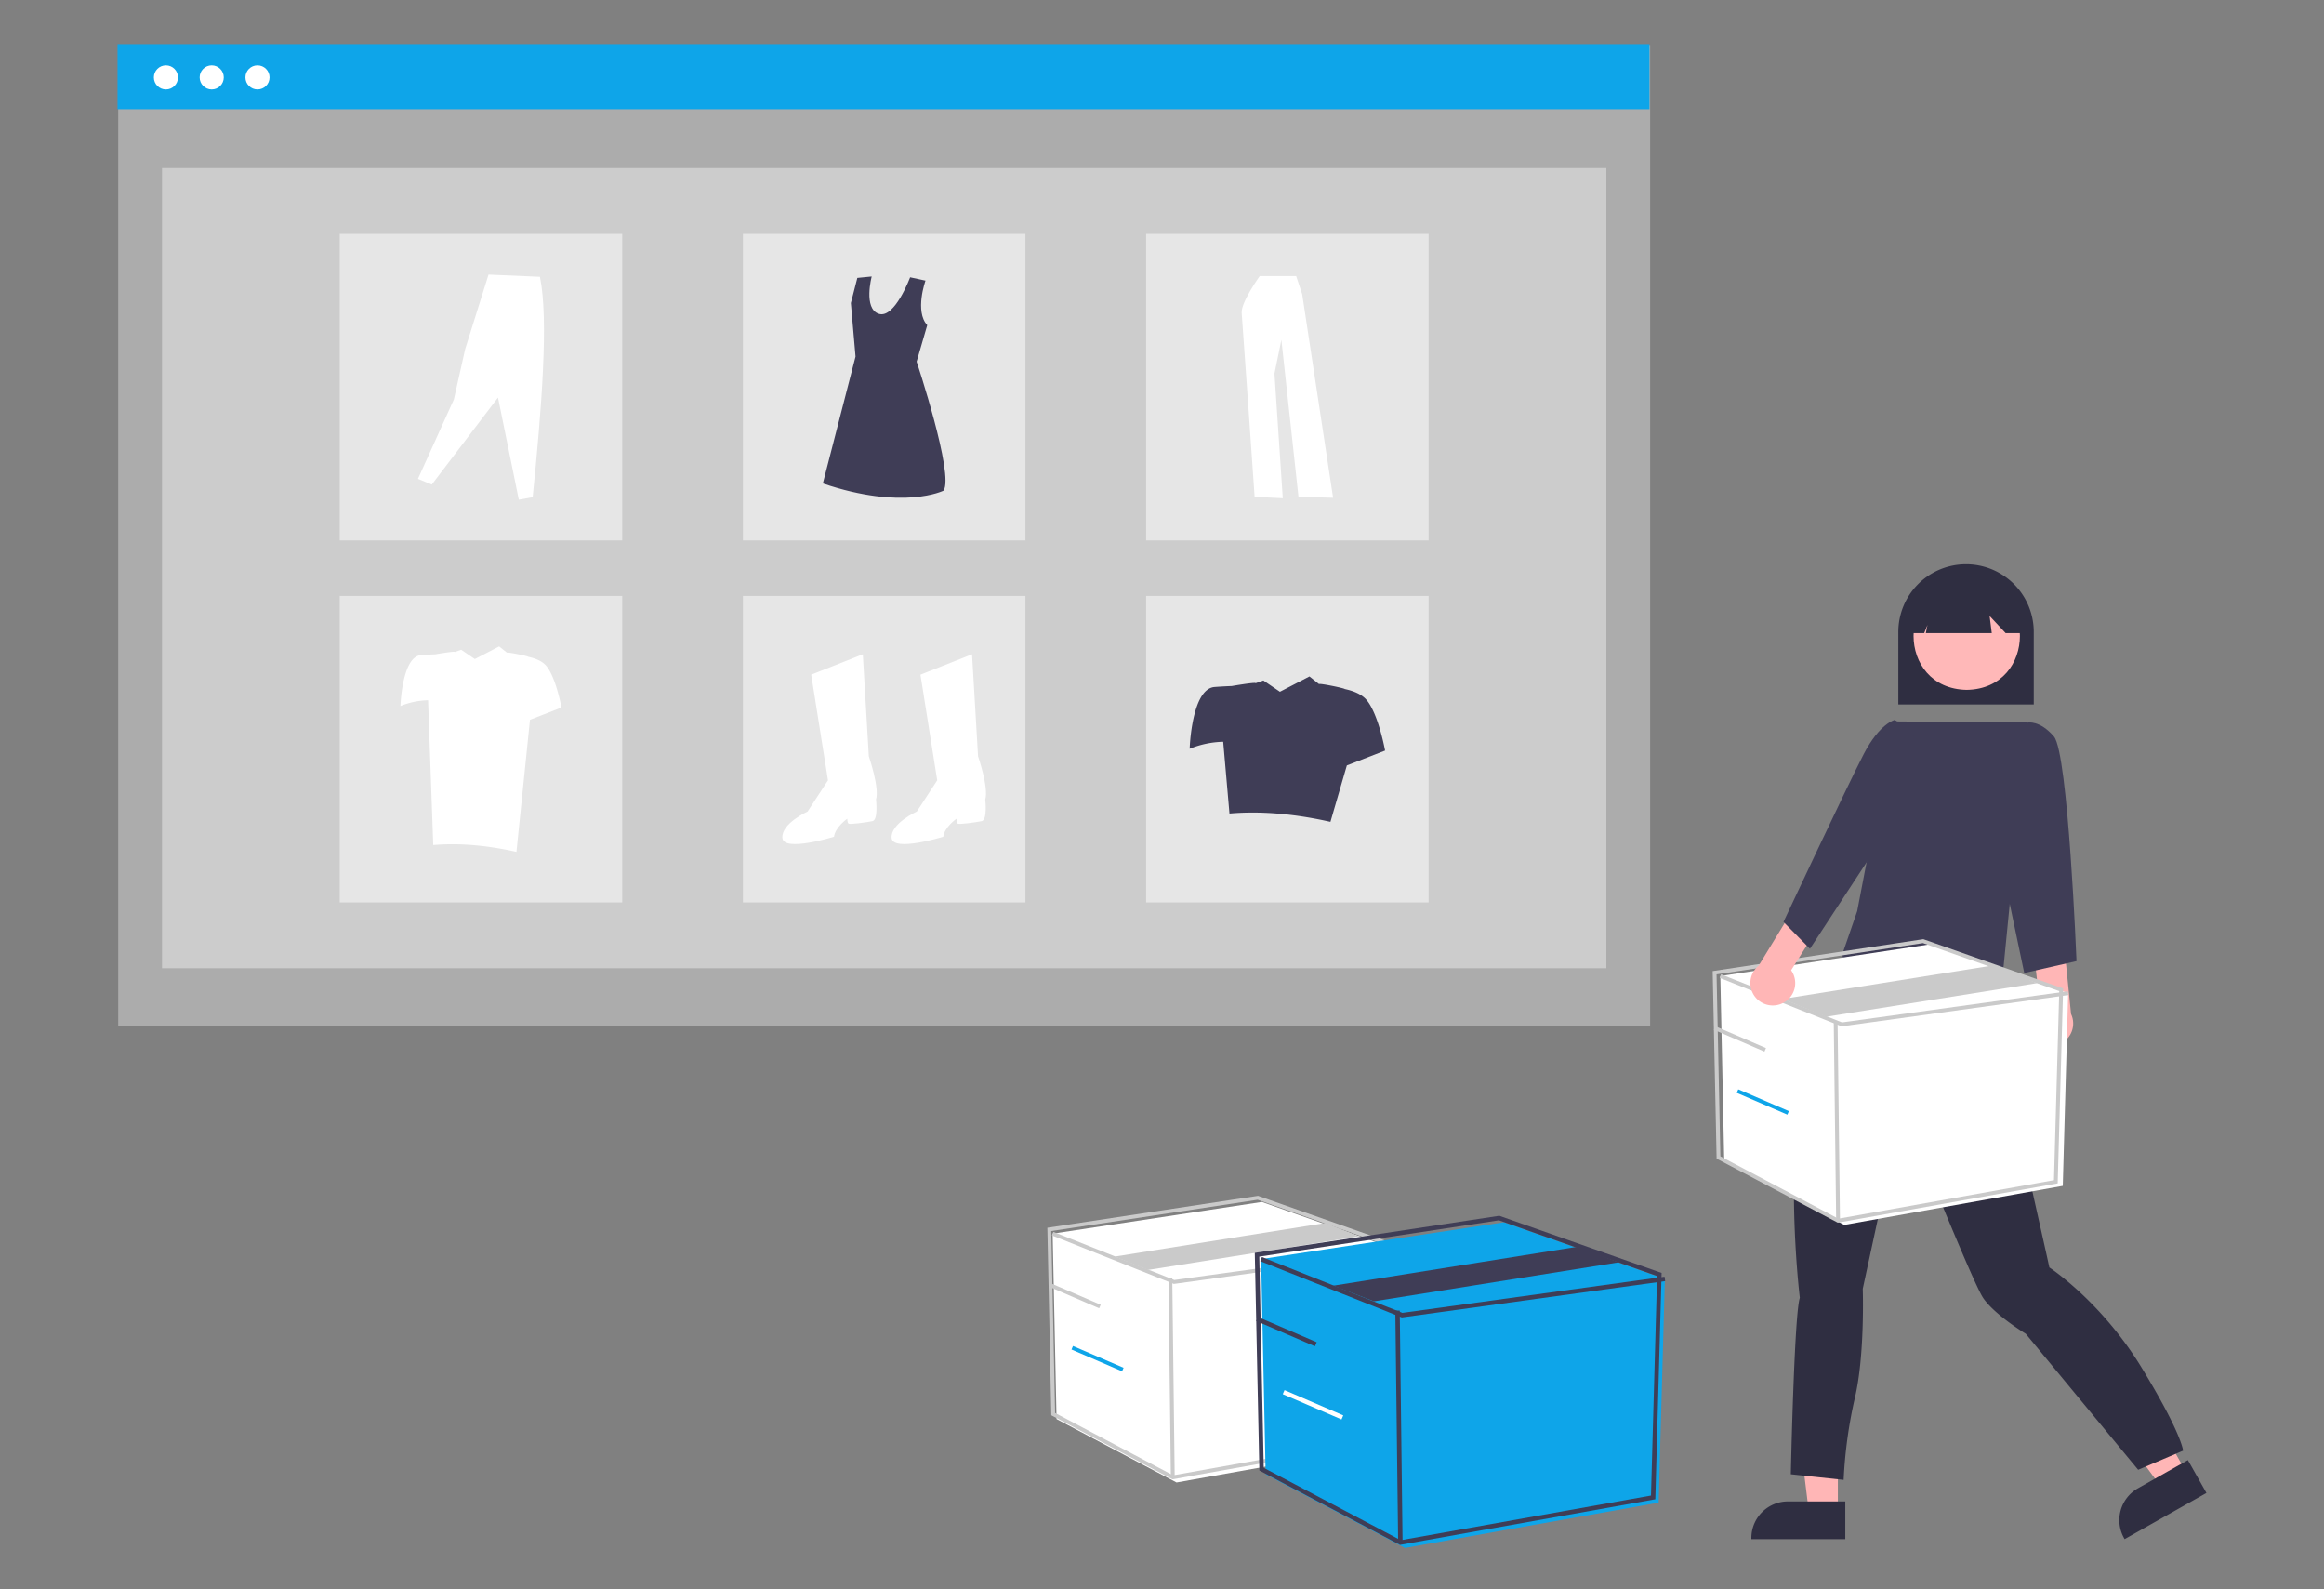 <?xml version="1.0" encoding="UTF-8" standalone="no"?>
<!-- Created with Inkscape (http://www.inkscape.org/) -->

<svg
   width="512"
   height="350"
   viewBox="0 0 135.467 92.604"
   version="1.1"
   id="svg5"
   inkscape:version="1.2.2 (732a01da63, 2022-12-09, custom)"
   sodipodi:docname="ecommerce.svg"
   xml:space="preserve"
   xmlns:inkscape="http://www.inkscape.org/namespaces/inkscape"
   xmlns:sodipodi="http://sodipodi.sourceforge.net/DTD/sodipodi-0.dtd"
   xmlns="http://www.w3.org/2000/svg"
   xmlns:svg="http://www.w3.org/2000/svg"><rect x="0" y="0" width="135.467" height="92.604" fill="#808080" stroke="none"/><sodipodi:namedview
     id="namedview7"
     pagecolor="#ffffff"
     bordercolor="#000000"
     borderopacity="0.25"
     inkscape:showpageshadow="2"
     inkscape:pageopacity="0.0"
     inkscape:pagecheckerboard="0"
     inkscape:deskcolor="#d1d1d1"
     inkscape:document-units="mm"
     showgrid="false"
     inkscape:zoom="1.6806484"
     inkscape:cx="150.53714"
     inkscape:cy="168.38739"
     inkscape:window-width="1600"
     inkscape:window-height="836"
     inkscape:window-x="0"
     inkscape:window-y="27"
     inkscape:window-maximized="1"
     inkscape:current-layer="layer1" /><defs
     id="defs2" /><g
     inkscape:label="Camada 1"
     inkscape:groupmode="layer"
     id="layer1"><rect
       id="b93b1ef9-49b5-4354-905b-d9dddde45a10"
       data-name="Rectangle 338"
       x="6.891"
       y="2.621"
       width="89.297"
       height="57.189"
       fill="#e6e6e6"
       style="stroke-width:0.595;fill:#e6e6e6;fill-opacity:0.431" /><rect
       id="ef7485f9-8ecd-46d9-949e-abdd8aa9e360"
       data-name="Rectangle 339"
       x="9.444"
       y="9.794"
       width="84.19"
       height="46.633"
       fill="#ffffff"
       style="stroke-width:0.595;fill:#ffffff;fill-opacity:0.387" /><rect
       id="b4c2a7ec-beab-40bc-b587-23a202562f78"
       data-name="Rectangle 340"
       width="89.297"
       height="3.794"
       fill="#0ea5e9"
       x="6.852"
       y="2.571"
       style="stroke-width:0.595" /><circle
       id="bd6d3ebf-cb6f-4fcb-b7cd-ad5a287d3324"
       data-name="Ellipse 513"
       cx="9.672"
       cy="4.51"
       r="0.703"
       fill="#ffffff"
       style="stroke-width:0.595" /><circle
       id="efb1158e-7a7d-4adb-9063-fc7dc50c76d5"
       data-name="Ellipse 514"
       cx="12.341"
       cy="4.51"
       r="0.703"
       fill="#ffffff"
       style="stroke-width:0.595" /><circle
       id="b51f9e19-f36b-4f29-afd5-008bb0fc20dd"
       data-name="Ellipse 515"
       cx="15.009"
       cy="4.51"
       r="0.703"
       fill="#ffffff"
       style="stroke-width:0.595" /><rect
       id="b636d421-4358-445b-b124-1d058e78c733"
       data-name="Rectangle 341"
       x="19.803"
       y="13.63"
       width="16.466"
       height="17.864"
       fill="#e6e6e6"
       style="stroke-width:0.595" /><rect
       id="ab9c902d-64a9-4a2b-a9ec-6dc7022c80f6"
       data-name="Rectangle 342"
       x="43.306"
       y="13.63"
       width="16.466"
       height="17.864"
       fill="#e6e6e6"
       style="stroke-width:0.595" /><rect
       id="f4a232af-026e-479b-8040-5c62e5965d9e"
       data-name="Rectangle 343"
       x="66.808"
       y="13.63"
       width="16.466"
       height="17.864"
       fill="#e6e6e6"
       style="stroke-width:0.595" /><rect
       id="ada16aa4-f84d-4851-87ee-a2852d96226a"
       data-name="Rectangle 344"
       x="19.803"
       y="34.728"
       width="16.466"
       height="17.864"
       fill="#e6e6e6"
       style="stroke-width:0.595" /><rect
       id="ebfcbe07-3b81-4d69-a4f5-6a8318d20e8d"
       data-name="Rectangle 345"
       x="43.306"
       y="34.728"
       width="16.466"
       height="17.864"
       fill="#e6e6e6"
       style="stroke-width:0.595" /><rect
       id="ead16b6d-d132-49a9-a42f-1f570e523a46"
       data-name="Rectangle 346"
       x="66.808"
       y="34.728"
       width="16.466"
       height="17.864"
       fill="#e6e6e6"
       style="stroke-width:0.595" /><path
       id="ab8ff6e3-f37e-4992-8347-ee905fdba816-925"
       data-name="Path 2643"
       d="m 47.285,39.319 3.009,-1.189 0.35,5.947 c 0,0 0.63,1.819 0.42,2.519 0,0 0.14,1.189 -0.21,1.259 -0.35,0.07 -1.33,0.21 -1.399,0.14 -0.069,-0.07 -0.07,-0.28 -0.07,-0.28 0,0 -0.7,0.49 -0.77,1.049 0,0 -2.939,0.91 -3.009,0.07 -0.07,-0.84 1.469,-1.539 1.469,-1.539 l 1.189,-1.819 z"
       fill="#ffffff"
       style="stroke-width:0.595" /><path
       id="e647835b-1773-4993-9de9-376235a5ef39-926"
       data-name="Path 2644"
       d="m 53.653,39.319 3.008,-1.189 0.35,5.947 c 0,0 0.63,1.819 0.42,2.519 0,0 0.14,1.189 -0.21,1.259 -0.35,0.07 -1.33,0.21 -1.399,0.14 -0.069,-0.07 -0.07,-0.28 -0.07,-0.28 0,0 -0.7,0.49 -0.77,1.049 0,0 -2.939,0.91 -3.009,0.07 -0.07,-0.84 1.469,-1.539 1.469,-1.539 l 1.189,-1.819 z"
       fill="#ffffff"
       style="stroke-width:0.595" /><path
       id="ee50e840-b8e9-4cc0-9b2e-64e12816c6e5-927"
       data-name="Path 2645"
       d="m 53.947,16.353 c 0,0 -0.641,1.79 0.102,2.597 l -0.619,2.126 c 0,0 2.199,6.596 1.57,7.517 0,0 -2.345,1.173 -7.036,-0.419 l 1.905,-7.392 -0.272,-3.12 0.377,-1.466 0.838,-0.083 c 0,0 -0.502,1.884 0.419,2.178 0.921,0.293 1.82,-2.131 1.82,-2.131 z"
       fill="#3f3d56"
       style="stroke-width:0.595" /><path
       id="b668efb4-5504-4326-941b-9be143c4d030-928"
       data-name="Path 2646"
       d="m 24.362,27.908 0.808,0.331 3.858,-5.071 1.213,5.953 0.808,-0.147 c 0.519,-5.132 0.942,-10.367 0.423,-12.843 l -2.995,-0.129 -1.36,4.337 -0.661,2.94 z"
       fill="#ffffff"
       style="stroke-width:0.595" /><path
       id="b699d661-049e-451c-8a7e-64343ac1c335-929"
       data-name="Path 2647"
       d="m 73.428,16.09 c 0,0 -1.103,1.534 -1.049,2.153 0.054,0.619 0.753,10.71 0.753,10.71 l 1.642,0.081 -0.485,-7.266 0.404,-1.964 0.996,9.149 2.018,0.054 -1.803,-11.867 -0.35,-1.049 z"
       fill="#ffffff"
       style="stroke-width:0.595" /><path
       id="a4f25674-ecb7-42aa-ae9a-d508200b11eb-930"
       data-name="Path 2648"
       d="m 79.664,40.8 c -0.293,-0.352 -0.797,-0.542 -1.28,-0.644 0.014,-0.044 -1.471,-0.351 -1.496,-0.288 l -0.56,-0.446 -1.72,0.893 -0.966,-0.658 -0.449,0.159 c 0.018,-0.079 -1.393,0.165 -1.393,0.165 -0.27,0.01 -0.614,0.027 -1,0.056 -1.35,0.104 -1.454,3.601 -1.454,3.601 a 5.519,5.519 0 0 1 1.955,-0.409 l 0.365,4.183 c 1.877,-0.161 3.846,0.026 5.886,0.485 l 0.957,-3.288 2.228,-0.867 c 0,0 -0.381,-2.112 -1.073,-2.943 z"
       fill="#3f3d56"
       style="stroke-width:0.595" /><path
       id="b6d7fb25-d94e-4ba0-9382-3f72a4c565e4-931"
       data-name="Path 2649"
       d="m 31.844,38.808 c -0.241,-0.29 -0.656,-0.446 -1.055,-0.531 0.012,-0.036 -1.212,-0.289 -1.233,-0.237 l -0.461,-0.367 -1.417,0.736 -0.796,-0.542 -0.37,0.131 c 0.015,-0.065 -1.148,0.136 -1.148,0.136 -0.222,0.008 -0.506,0.022 -0.824,0.046 -1.113,0.086 -1.198,2.967 -1.198,2.967 a 4.548,4.548 0 0 1 1.611,-0.337 l 0.301,8.437 c 1.547,-0.133 3.169,0.022 4.85,0.399 l 0.788,-7.699 1.836,-0.714 c 0,0 -0.314,-1.74 -0.884,-2.425 z"
       fill="#ffffff"
       style="stroke-width:0.595" /><path
       id="abb48a01-b3b6-4bc9-9e6f-5cc93133d8eb-932"
       data-name="Path 2682"
       d="m 110.654,41.054 h 7.895 v -4.224 a 3.947,3.947 0 1 0 -7.895,0 z"
       fill="#2f2e41"
       style="stroke-width:0.595" /><path
       id="f1b40e10-dbea-4491-93e9-bf21ee1afe95-933"
       data-name="Path 2683"
       d="m 107.13,88.054 h -1.698 l -0.808,-6.55 h 2.506 z"
       fill="#ffb6b6"
       style="stroke-width:0.595" /><path
       id="f19e2682-d3fb-40a9-8809-be7b68a78ac9-934"
       data-name="Path 2684"
       d="m 107.563,87.5 h -3.344 a 2.131,2.131 0 0 0 -2.131,2.131 v 0.069 h 5.475 z"
       fill="#2f2e41"
       style="stroke-width:0.595" /><path
       id="b3618d44-3857-42e4-aed2-10e127155f21-935"
       data-name="Path 2685"
       d="m 127.428,85.788 -1.479,0.835 -3.924,-5.306 2.182,-1.232 z"
       fill="#ffb6b6"
       style="stroke-width:0.595" /><path
       id="a172411a-a77d-4e4f-ac70-c8342021cfb1-936"
       data-name="Path 2686"
       d="M 127.532,85.093 124.62,86.736 v 0 a 2.131,2.131 0 0 0 -0.808,2.903 l 0.034,0.06 4.768,-2.692 z"
       fill="#2f2e41"
       style="stroke-width:0.595" /><path
       id="bd1532c7-07e2-44c0-82ff-fc8e0d37942d-937"
       data-name="Path 2687"
       d="m 116.575,58.599 0.131,0.655 c 0,0 0.393,0.393 0.197,0.59 -0.197,0.197 -0.131,1.114 -0.131,1.114 0.11,1.673 2.295,11.071 2.686,12.907 0,0 3.014,1.966 5.372,5.831 2.359,3.865 2.424,4.848 2.424,4.848 l -2.62,1.114 -6.551,-7.928 c 0,0 -1.834,-1.114 -2.49,-2.097 -0.655,-0.983 -4.718,-11.138 -4.718,-11.138 l -2.294,10.614 c 0,0 0.131,3.865 -0.459,6.355 a 26.665,26.665 0 0 0 -0.655,4.783 l -3.079,-0.328 c 0,0 0.197,-9.304 0.524,-10.286 0,0 -1.376,-11.335 1.376,-15.855 l 2.218,-5.912 2.172,-0.836 z"
       fill="#2f2e41"
       style="stroke-width:0.595" /><path
       id="e2a54528-859f-4f0e-9aca-6130773a8d3b-938"
       data-name="Path 2688"
       d="m 114.642,33.915 c -4.134,0.071 -4.133,6.22 0,6.29 4.134,-0.071 4.133,-6.22 0,-6.29 z"
       fill="#ffb8b8"
       style="stroke-width:0.595" /><path
       id="aeace49c-5333-476f-965d-52da8fac2318-939"
       data-name="Path 2689"
       d="m 111.46,36.897 h 0.703 l 0.191,-0.478 -0.096,0.478 h 3.843 l -0.125,-1.001 0.934,1.001 h 0.932 v -0.542 a 3.191,3.191 0 1 0 -6.382,-0.004 v 0.004 z"
       fill="#2f2e41"
       style="stroke-width:0.595" /><path
       id="aa5a3aa9-e50b-4b43-b42d-0c1415925835-940"
       data-name="Path 2690"
       d="m 110.379,42.041 7.812,0.063 -1.65,16.747 c 0,0 -9.136,-0.482 -9.141,-3.271 l 0.856,-2.478 z"
       fill="#3f3d56"
       style="stroke-width:0.595" /><path
       id="aca4d347-909c-4b66-b72e-6bb1477aee43-941"
       data-name="Path 2693"
       d="m 118.526,60.471 a 1.299,1.299 0 0 1 0.374,-1.956 l -0.339,-2.948 1.741,-0.643 0.421,4.17 a 1.306,1.306 0 0 1 -2.197,1.377 z"
       fill="#ffb6b6"
       style="stroke-width:0.595" /><path
       id="eab38d24-ad2d-4cbe-aaaa-db975580c866-942"
       data-name="Path 2694"
       d="m 117.163,43.547 1.028,-1.437 c 0,0 0.703,-0.156 1.534,0.813 0.831,0.97 1.316,13.089 1.316,13.089 l -3.047,0.693 -1.801,-8.587 z"
       fill="#3f3d56"
       style="stroke-width:0.595" /><polygon
       points="672.135,390.739 673.771,468.476 724.096,495.071 815.744,478.705 817.995,397.899 759.896,377.441 "
       fill="#ffffff"
       id="polygon8282"
       style="stroke-width:4.297"
       transform="matrix(0.139,0,0,0.139,6.852,2.571)" /><path
       d="m 107.124,71.256 -7.062,-3.732 -0.23,-10.93 12.279,-1.861 0.026,0.009 8.123,2.86 -0.316,11.364 z m -6.842,-3.868 6.878,3.635 12.567,-2.244 0.307,-11.02 -7.944,-2.797 -12.031,1.823 z"
       fill="#cacaca"
       id="path8284"
       style="stroke-width:0.595" /><polygon
       points="817.885,397.103 818.105,398.695 722.973,411.816 722.776,411.738 671.838,391.485 672.431,389.992 723.173,410.166 "
       fill="#cacaca"
       id="polygon8286"
       style="stroke-width:4.297"
       transform="matrix(0.139,0,0,0.139,6.852,2.571)" /><rect
       x="106.158"
       y="60.791"
       width="0.223"
       height="11.646"
       transform="rotate(-0.697)"
       fill="#cacaca"
       id="rect8288"
       style="stroke-width:0.595" /><polygon
       points="716.536,407.792 698.174,400.348 786.569,386.263 804.931,393.706 "
       fill="#cacaca"
       id="polygon8290"
       style="stroke-width:4.297"
       transform="matrix(0.139,0,0,0.139,6.852,2.571)" /><rect
       x="-15.618"
       y="115.492"
       width="0.223"
       height="3.211"
       transform="rotate(-66.706)"
       fill="#cacaca"
       id="rect8292"
       style="stroke-width:0.595" /><rect
       x="-18.464"
       y="118.171"
       width="0.223"
       height="3.211"
       transform="rotate(-66.706)"
       fill="#0ea5e9"
       id="rect8294"
       style="stroke-width:0.595" /><polygon
       points="392.135,498.739 393.771,576.476 444.096,603.071 535.744,586.705 537.995,505.899 479.896,485.441 "
       fill="#ffffff"
       id="polygon8296"
       style="stroke-width:4.297"
       transform="matrix(0.139,0,0,0.139,6.852,2.571)" /><path
       d="m 68.343,86.214 -7.062,-3.732 -0.23,-10.93 12.279,-1.861 0.026,0.009 8.123,2.86 -0.316,11.364 z m -6.842,-3.868 6.878,3.635 12.567,-2.244 0.307,-11.02 -7.944,-2.797 -12.031,1.823 z"
       fill="#cacaca"
       id="path8298"
       style="stroke-width:0.595" /><polygon
       points="537.885,505.103 538.105,506.695 442.973,519.816 442.776,519.738 391.838,499.485 392.431,497.992 443.173,518.166 "
       fill="#cacaca"
       id="polygon8300"
       style="stroke-width:4.297"
       transform="matrix(0.139,0,0,0.139,6.852,2.571)" /><rect
       x="67.198"
       y="75.277"
       width="0.223"
       height="11.646"
       transform="rotate(-0.697)"
       fill="#cacaca"
       id="rect8302"
       style="stroke-width:0.595" /><polygon
       points="432.088,513.962 418.174,508.348 506.569,494.263 520.482,499.877 "
       fill="#cacaca"
       id="polygon8304"
       style="stroke-width:4.297"
       transform="matrix(0.139,0,0,0.139,6.852,2.571)" /><rect
       x="-44.693"
       y="85.788"
       width="0.223"
       height="3.211"
       transform="rotate(-66.706)"
       fill="#cacaca"
       id="rect8306"
       style="stroke-width:0.595" /><rect
       x="-47.539"
       y="88.467"
       width="0.223"
       height="3.211"
       transform="rotate(-66.706)"
       fill="#0ea5e9"
       id="rect8308"
       style="stroke-width:0.595" /><polygon
       points="479.563,509.397 481.463,599.638 539.882,630.51 646.271,611.512 648.883,517.709 581.44,493.961 "
       fill="#0ea5e9"
       id="polygon8310"
       style="stroke-width:4.297"
       transform="matrix(0.139,0,0,0.139,6.852,2.571)" /><path
       d="M 81.607,90.033 73.409,85.701 73.142,73.013 l 14.254,-2.16 0.03,0.011 9.43,3.32 -0.367,13.191 z m -7.943,-4.49 7.985,4.22 14.588,-2.605 0.356,-12.793 -9.222,-3.247 -13.966,2.116 z"
       fill="#3f3d56"
       id="path8312"
       style="stroke-width:0.595" /><polygon
       points="648.755,516.785 649.01,518.633 538.578,533.865 538.35,533.774 479.218,510.264 479.907,508.53 538.81,531.949 "
       fill="#3f3d56"
       id="polygon8314"
       style="stroke-width:4.297"
       transform="matrix(0.139,0,0,0.139,6.852,2.571)" /><rect
       x="80.399"
       y="77.365"
       width="0.258"
       height="13.519"
       transform="rotate(-0.697)"
       fill="#3f3d56"
       id="rect8316"
       style="stroke-width:0.595" /><polygon
       points="526.888,527.112 509.79,520.553 612.402,504.202 629.501,510.761 "
       fill="#3f3d56"
       id="polygon8318"
       style="stroke-width:4.297"
       transform="matrix(0.139,0,0,0.139,6.852,2.571)" /><rect
       x="-41.755"
       y="97.699"
       width="0.258"
       height="3.728"
       transform="rotate(-66.706)"
       fill="#3f3d56"
       id="rect8320"
       style="stroke-width:0.595" /><rect
       x="-45.058"
       y="100.809"
       width="0.258"
       height="3.728"
       transform="rotate(-66.706)"
       fill="#ffffff"
       id="rect8322"
       style="stroke-width:0.595" /><path
       id="af1e2e82-f248-43bd-a869-489ddf745161-943"
       data-name="Path 2691"
       d="m 103.897,58.47 a 1.299,1.299 0 0 0 0.509,-1.925 l 1.582,-2.511 -1.291,-1.334 -2.184,3.577 a 1.306,1.306 0 0 0 1.385,2.193 z"
       fill="#ffb6b6"
       style="stroke-width:0.595" /><path
       id="ed6195a6-5e50-4e12-8380-54bfefa6b2ae-944"
       data-name="Path 2692"
       d="m 111.579,42.701 -1.133,-0.747 c 0,0 -0.875,0.196 -1.805,1.985 -0.93,1.789 -4.681,9.788 -4.681,9.788 l 1.542,1.565 4.114,-6.275 z"
       fill="#3f3d56"
       style="stroke-width:0.595" /></g></svg>
